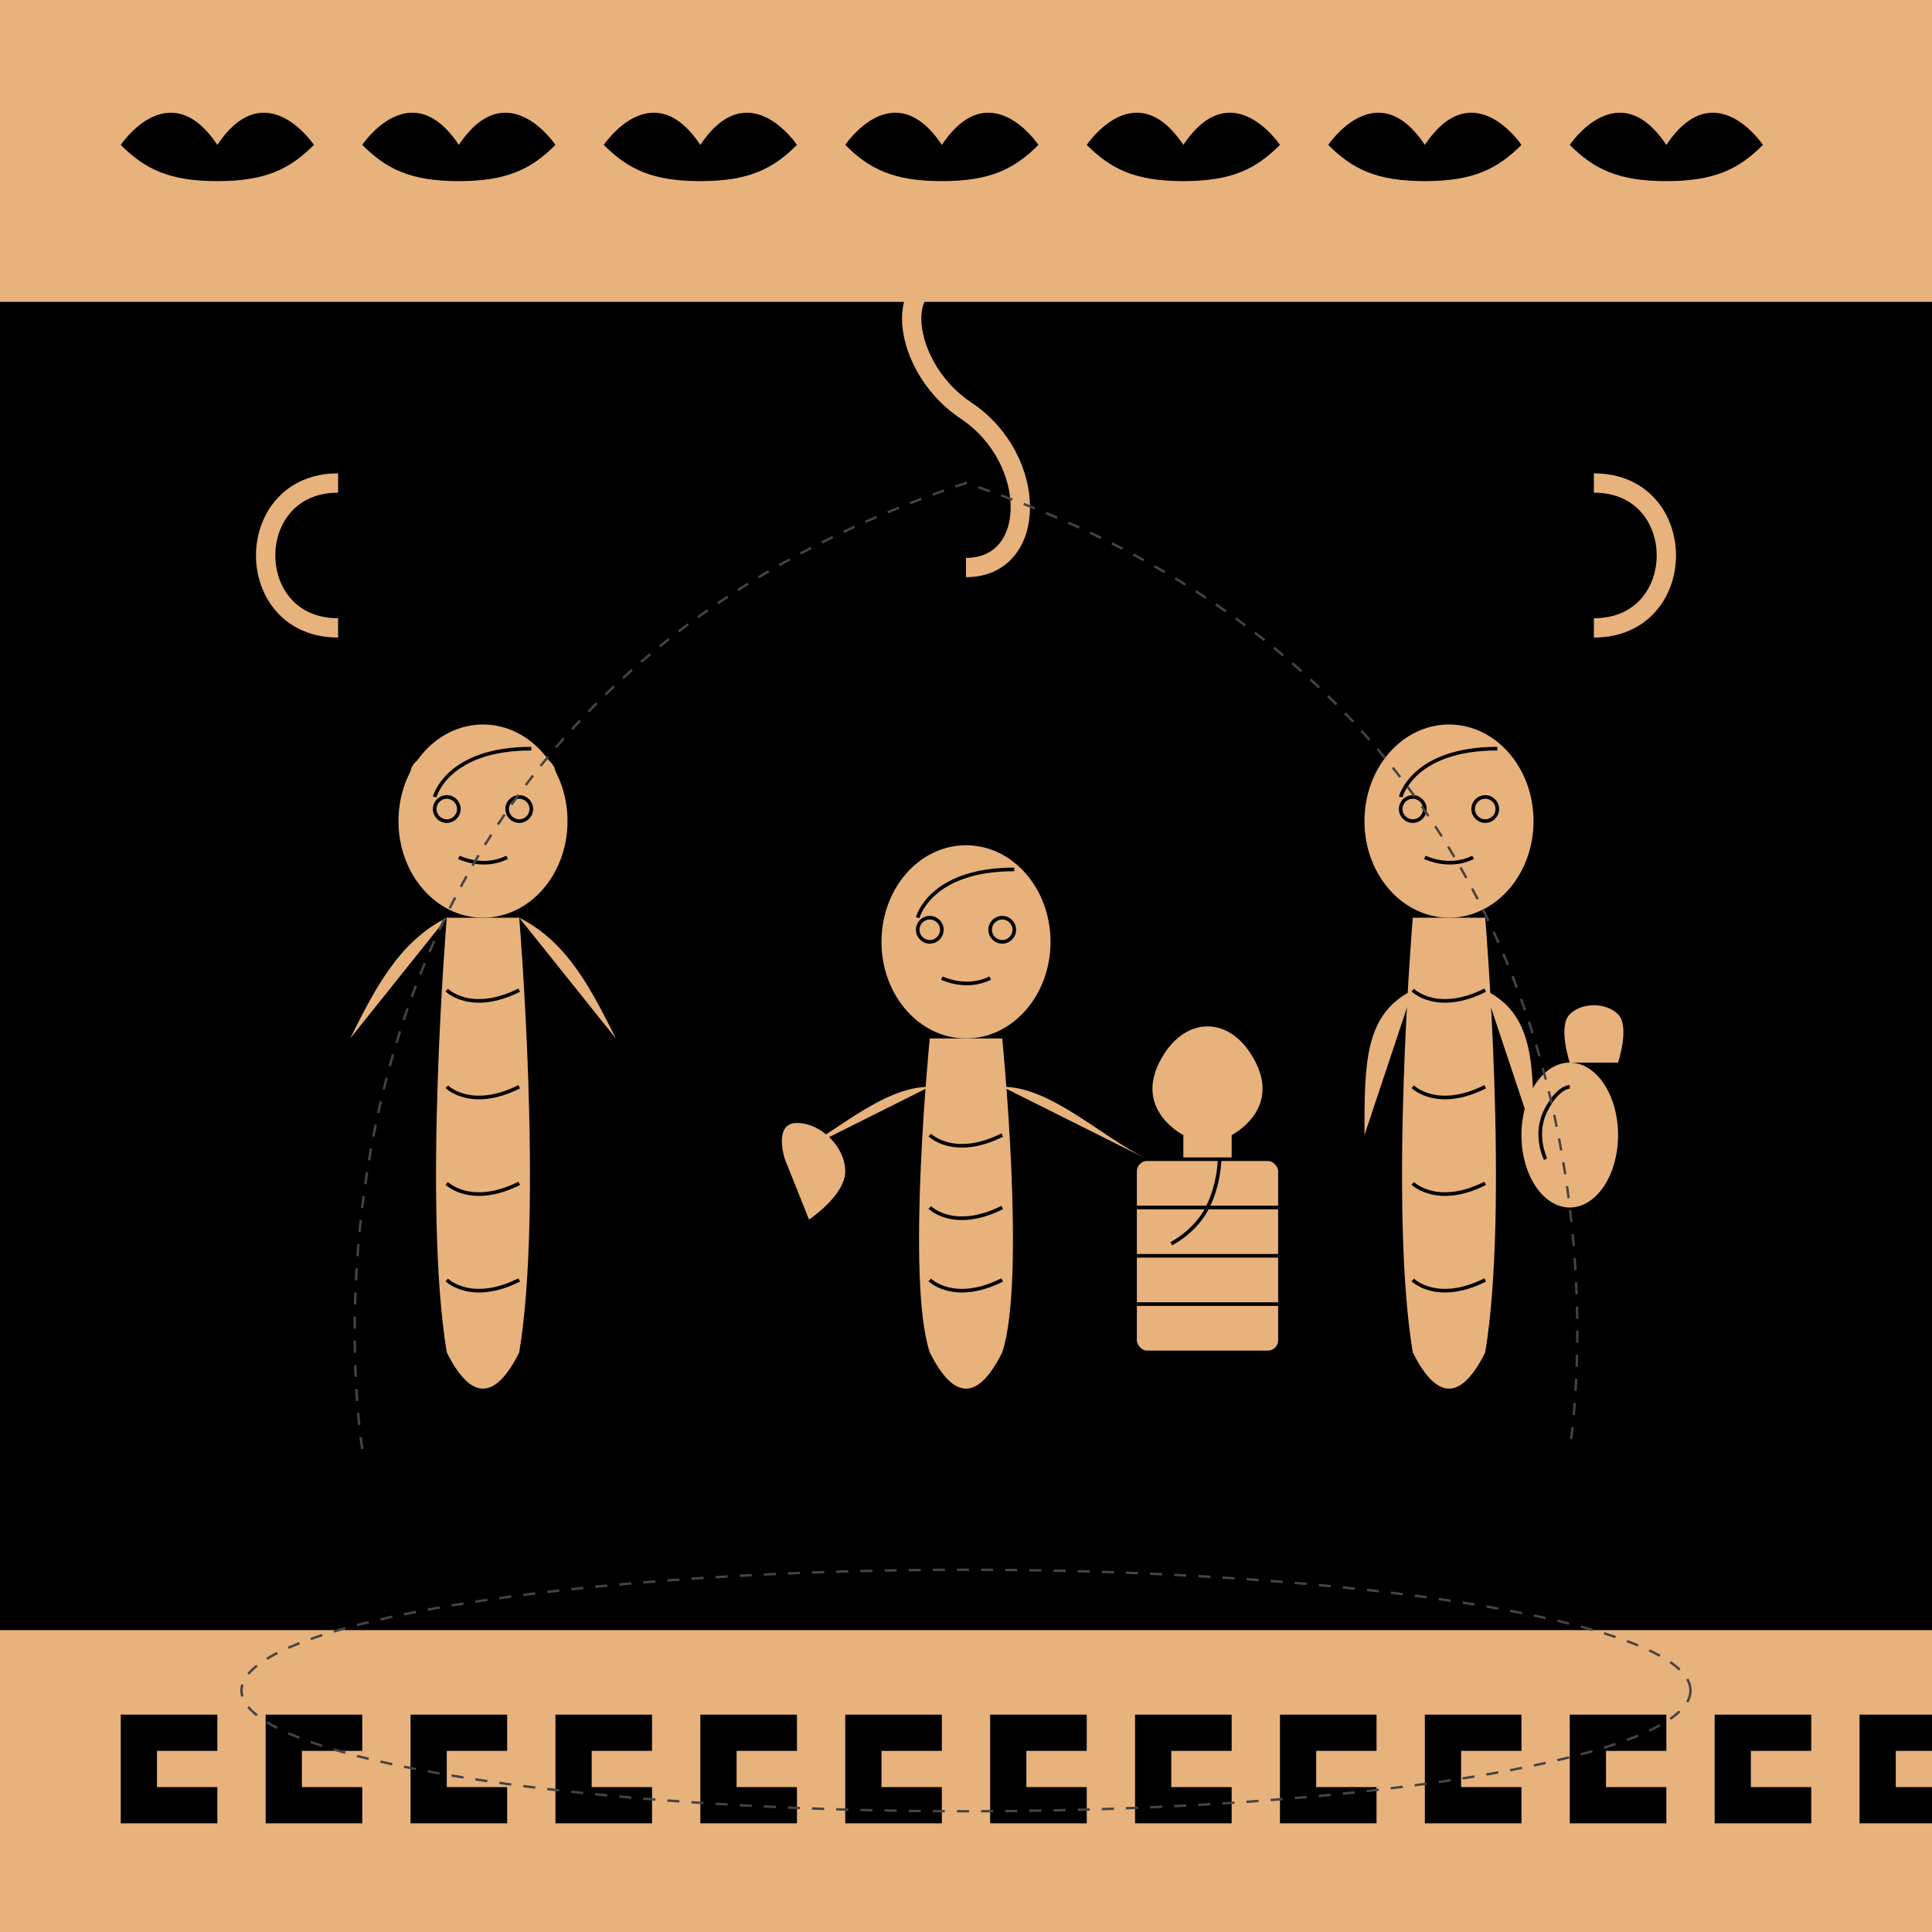 <?xml version="1.0" encoding="UTF-8" standalone="no"?>
<svg viewBox="0 0 800 800" xmlns="http://www.w3.org/2000/svg">
  <!-- Tło wazy - czarne dla czerwonofigurowej hydrii -->
  <rect width="800" height="800" fill="#000000"/>
  
  <!-- Wzór podziału na sekcje wazy -->
  <rect x="0" y="0" width="800" height="120" fill="#e8b27d"/> <!-- Brzeg górny -->
  <rect x="0" y="120" width="800" height="5" fill="#e8b27d"/> <!-- Linia podkreślająca -->
  <rect x="0" y="680" width="800" height="120" fill="#e8b27d"/> <!-- Brzeg dolny -->
  <rect x="0" y="675" width="800" height="5" fill="#e8b27d"/> <!-- Linia podkreślająca -->
  
  <!-- Scena główna - kobiety przy studni (typowy motyw hydrii) -->
  <g transform="translate(100, 240)">
    <!-- Pierwsza kobieta z dzbanem na głowie -->
    <g fill="#e8b27d">
      <ellipse cx="100" cy="100" rx="35" ry="40"/> <!-- Głowa -->
      <path d="M85,140 c0,0 -10,120 0,180 c10,20 20,20 30,0 c10,-60 0,-180 0,-180 z"/> <!-- Ciało w długiej sukni -->
      <path d="M85,140 c-20,10 -30,30 -40,50"/> <!-- Lewa ręka -->
      <path d="M115,140 c20,10 30,30 40,50"/> <!-- Prawa ręka -->
      
      <!-- Dzban na głowie -->
      <path d="M70,80 c0,-15 60,-15 60,0 c0,15 -10,25 -30,25 c-20,0 -30,-10 -30,-25 z"/>
      <path d="M85,80 c0,-5 30,-5 30,0 c0,5 -5,10 -15,10 c-10,0 -15,-5 -15,-10 z"/>
    </g>
    
    <!-- Detale czarne -->
    <g fill="none" stroke="#000000" stroke-width="1.5">
      <circle cx="85" cy="95" r="5"/> <!-- Oko -->
      <circle cx="115" cy="95" r="5"/> <!-- Oko -->
      <path d="M90,115 c0,0 10,5 20,0"/> <!-- Usta -->
      <path d="M80,90 c0,0 5,-20 40,-20"/> <!-- Włosy -->
      
      <!-- Wzór na sukni -->
      <path d="M85,170 c0,0 10,10 30,0"/>
      <path d="M85,210 c0,0 10,10 30,0"/>
      <path d="M85,250 c0,0 10,10 30,0"/>
      <path d="M85,290 c0,0 10,10 30,0"/>
    </g>
    
    <!-- Druga kobieta ze studnią -->
    <g fill="#e8b27d">
      <ellipse cx="300" cy="150" rx="35" ry="40"/> <!-- Głowa -->
      <path d="M285,190 c0,0 -10,100 0,130 c10,20 20,20 30,0 c10,-30 0,-130 0,-130 z"/> <!-- Ciało w długiej sukni -->
      <path d="M285,210 c-20,0 -40,20 -60,30"/> <!-- Lewa ręka -->
      <path d="M315,210 c20,0 40,20 60,30"/> <!-- Prawa ręka -->
      
      <!-- Studnia/fontanna -->
      <rect x="370" y="240" width="60" height="80" rx="5"/>
      <rect x="390" y="220" width="20" height="20"/>
      <path d="M390,230 c0,0 -20,-10 -10,-30 c10,-20 30,-20 40,0 c10,20 -10,30 -10,30"/>
      
      <!-- Dzban trzymany w rękach -->
      <path d="M225,240 c0,0 -5,-15 5,-15 c10,0 20,10 20,20 c0,10 -15,20 -15,20"/>
    </g>
    
    <!-- Detale czarne -->
    <g fill="none" stroke="#000000" stroke-width="1.5">
      <circle cx="285" cy="145" r="5"/> <!-- Oko -->
      <circle cx="315" cy="145" r="5"/> <!-- Oko -->
      <path d="M290,165 c0,0 10,5 20,0"/> <!-- Usta -->
      <path d="M280,140 c0,0 5,-20 40,-20"/> <!-- Włosy -->
      
      <!-- Wzór na sukni -->
      <path d="M285,230 c0,0 10,10 30,0"/>
      <path d="M285,260 c0,0 10,10 30,0"/>
      <path d="M285,290 c0,0 10,10 30,0"/>
      
      <!-- Detale studni/fontanny -->
      <rect x="370" y="240" width="60" height="80" rx="5"/>
      <line x1="370" y1="260" x2="430" y2="260"/>
      <line x1="370" y1="280" x2="430" y2="280"/>
      <line x1="370" y1="300" x2="430" y2="300"/>
      
      <!-- Woda wypływająca -->
      <path d="M405,240 c0,0 0,10 -5,20 c-5,10 -15,15 -15,15"/>
    </g>
    
    <!-- Trzecia kobieta z dzbanem -->
    <g fill="#e8b27d">
      <ellipse cx="500" cy="100" rx="35" ry="40"/> <!-- Głowa -->
      <path d="M485,140 c0,0 -10,120 0,180 c10,20 20,20 30,0 c10,-60 0,-180 0,-180 z"/> <!-- Ciało w długiej sukni -->
      <path d="M485,170 c-20,10 -20,30 -20,60"/> <!-- Lewa ręka -->
      <path d="M515,170 c20,10 20,30 20,60"/> <!-- Prawa ręka -->
      
      <!-- Dzban niesiony u boku -->
      <path d="M530,230 a20,30 0 1,0 40,0 a20,30 0 1,0 -40,0 z"/>
      <path d="M550,200 c0,0 -5,-15 0,-20 c5,-5 15,-5 20,0 c5,5 0,20 0,20"/>
    </g>
    
    <!-- Detale czarne -->
    <g fill="none" stroke="#000000" stroke-width="1.5">
      <circle cx="485" cy="95" r="5"/> <!-- Oko -->
      <circle cx="515" cy="95" r="5"/> <!-- Oko -->
      <path d="M490,115 c0,0 10,5 20,0"/> <!-- Usta -->
      <path d="M480,90 c0,0 5,-20 40,-20"/> <!-- Włosy -->
      
      <!-- Wzór na sukni -->
      <path d="M485,170 c0,0 10,10 30,0"/>
      <path d="M485,210 c0,0 10,10 30,0"/>
      <path d="M485,250 c0,0 10,10 30,0"/>
      <path d="M485,290 c0,0 10,10 30,0"/>
      
      <!-- Detale dzbana -->
      <path d="M550,210 c0,0 -5,0 -10,10 c-5,10 0,20 0,20"/>
    </g>
  </g>
  
  <!-- Wzór palmetowy wokół górnego brzegu -->
  <g transform="translate(50, 60)">
    <g fill="#000000">
      <path d="M0,0 c0,0 20,-30 40,0 c20,-30 40,0 40,0 c-10,10 -20,15 -40,15 c-20,0 -30,-5 -40,-15 z"/>
      <path d="M100,0 c0,0 20,-30 40,0 c20,-30 40,0 40,0 c-10,10 -20,15 -40,15 c-20,0 -30,-5 -40,-15 z"/>
      <path d="M200,0 c0,0 20,-30 40,0 c20,-30 40,0 40,0 c-10,10 -20,15 -40,15 c-20,0 -30,-5 -40,-15 z"/>
      <path d="M300,0 c0,0 20,-30 40,0 c20,-30 40,0 40,0 c-10,10 -20,15 -40,15 c-20,0 -30,-5 -40,-15 z"/>
      <path d="M400,0 c0,0 20,-30 40,0 c20,-30 40,0 40,0 c-10,10 -20,15 -40,15 c-20,0 -30,-5 -40,-15 z"/>
      <path d="M500,0 c0,0 20,-30 40,0 c20,-30 40,0 40,0 c-10,10 -20,15 -40,15 c-20,0 -30,-5 -40,-15 z"/>
      <path d="M600,0 c0,0 20,-30 40,0 c20,-30 40,0 40,0 c-10,10 -20,15 -40,15 c-20,0 -30,-5 -40,-15 z"/>
    </g>
  </g>
  
  <!-- Wzór przedstawiający uchwyty hydrii -->
  <g fill="#e8b27d">
    <!-- Lewy uchwyt boczny -->
    <path d="M140,200 c-40,0 -40,60 0,60" stroke="#e8b27d" stroke-width="8" fill="none"/>
    
    <!-- Prawy uchwyt boczny -->
    <path d="M660,200 c40,0 40,60 0,60" stroke="#e8b27d" stroke-width="8" fill="none"/>
    
    <!-- Tylny uchwyt pionowy -->
    <path d="M400,120 c-30,-15 -30,30 0,50 c30,20 30,65 0,65" stroke="#e8b27d" stroke-width="8" fill="none"/>
  </g>
  
  <!-- Wzór meandra na dolnym brzegu -->
  <g transform="translate(50, 710)" fill="#000000">
    <path d="M0,0 h40 v15 h-25 v15 h25 v15 h-40 z"/>
    <path d="M60,0 h40 v15 h-25 v15 h25 v15 h-40 z"/>
    <path d="M120,0 h40 v15 h-25 v15 h25 v15 h-40 z"/>
    <path d="M180,0 h40 v15 h-25 v15 h25 v15 h-40 z"/>
    <path d="M240,0 h40 v15 h-25 v15 h25 v15 h-40 z"/>
    <path d="M300,0 h40 v15 h-25 v15 h25 v15 h-40 z"/>
    <path d="M360,0 h40 v15 h-25 v15 h25 v15 h-40 z"/>
    <path d="M420,0 h40 v15 h-25 v15 h25 v15 h-40 z"/>
    <path d="M480,0 h40 v15 h-25 v15 h25 v15 h-40 z"/>
    <path d="M540,0 h40 v15 h-25 v15 h25 v15 h-40 z"/>
    <path d="M600,0 h40 v15 h-25 v15 h25 v15 h-40 z"/>
    <path d="M660,0 h40 v15 h-25 v15 h25 v15 h-40 z"/>
    <path d="M720,0 h40 v15 h-25 v15 h25 v15 h-40 z"/>
  </g>
  
  <!-- Linie wskazujące na formę hydrii -->
  <g stroke="#444444" stroke-width="1" stroke-dasharray="5,5" fill="none">
    <ellipse cx="400" cy="700" rx="300" ry="50"/> <!-- Zaznaczenie podstawy -->
    <path d="M150,600 c0,0 -50,-300 250,-400 c300,100 250,400 250,400"/> <!-- Zarys kształtu -->
  </g>
</svg>